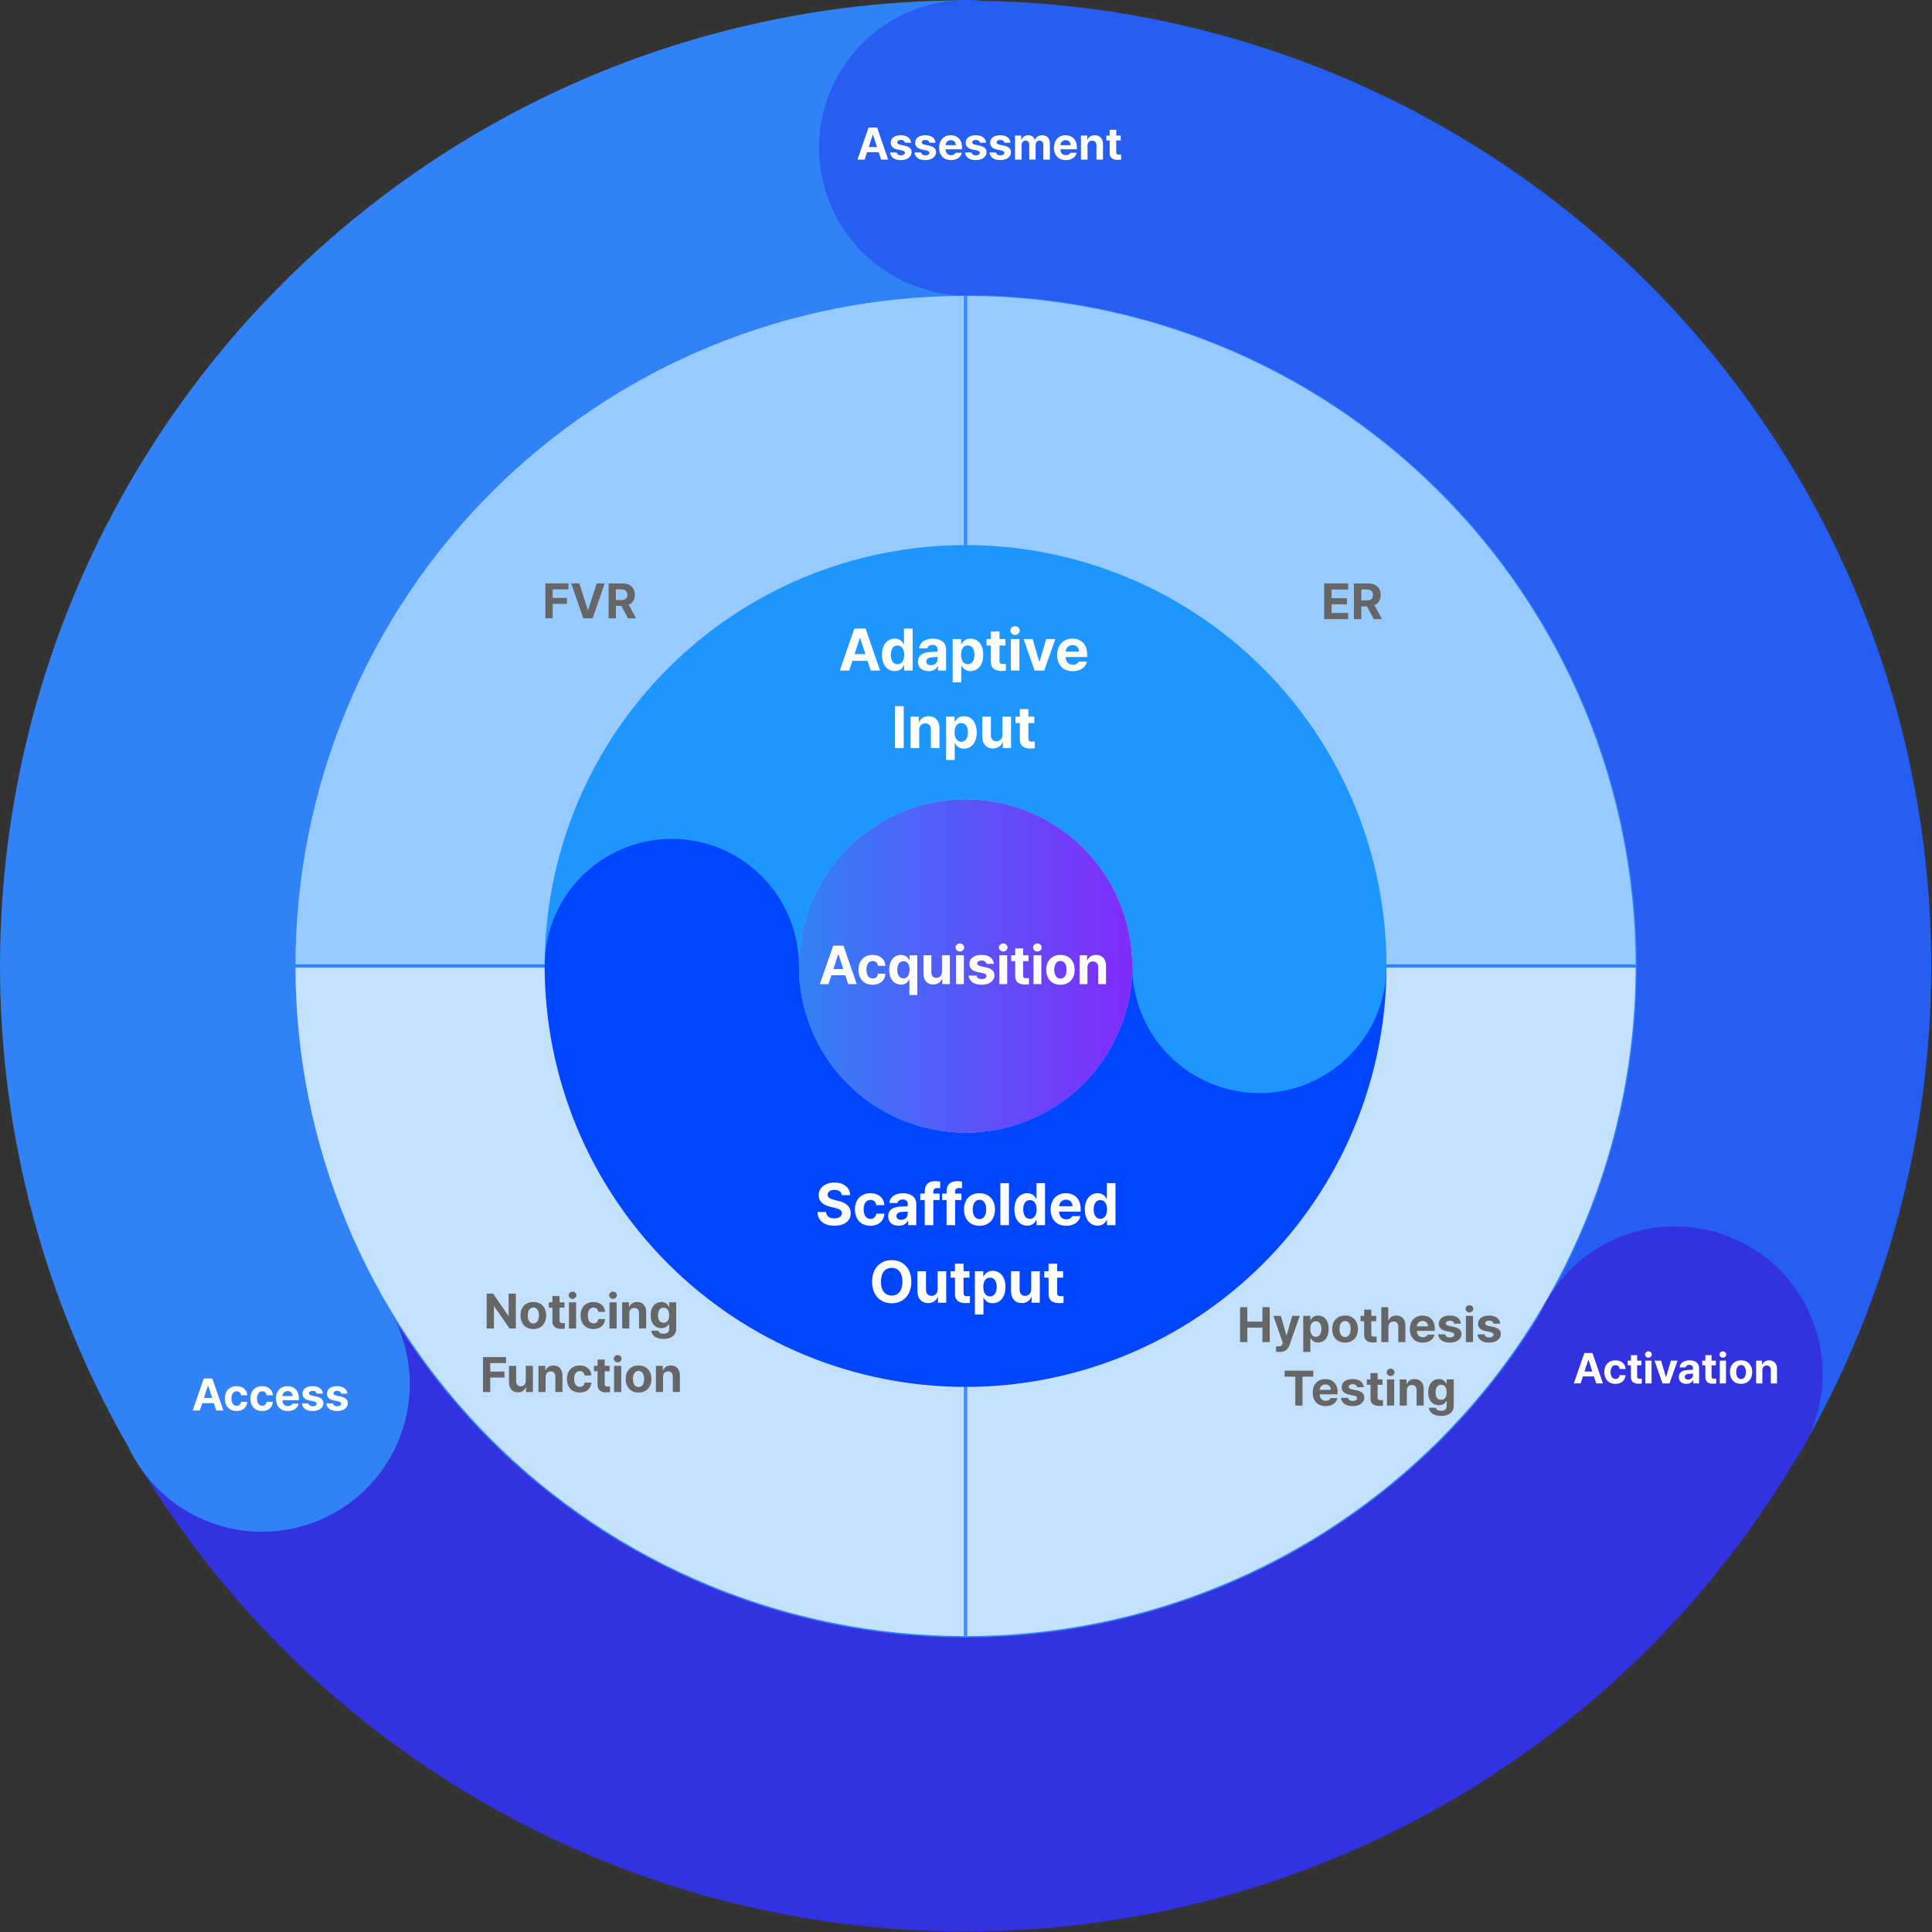 <svg width="712" height="712" viewBox="0 0 712 712" fill="none" xmlns="http://www.w3.org/2000/svg">
<rect x="0" y="0" width="712" height="712" fill="#333333" stroke="none"/>
<path d="M603.409 356C603.409 388.511 597.005 420.704 584.564 450.741C572.122 480.778 553.886 508.07 530.897 531.059C507.908 554.048 480.616 572.283 450.58 584.725C420.543 597.167 388.35 603.57 355.839 603.57L355.839 356H603.409Z" fill="#C3E1FD"/>
<path fill-rule="evenodd" clip-rule="evenodd" d="M584.002 450.508C596.335 420.733 602.721 388.833 602.8 356.608H356.447L356.447 602.961C388.672 602.882 420.572 596.496 450.347 584.163C480.31 571.752 507.535 553.561 530.467 530.628C553.4 507.696 571.591 480.471 584.002 450.508ZM356.447 603.569C356.244 603.57 356.042 603.57 355.839 603.57L355.839 356H603.409C603.409 356.203 603.409 356.406 603.408 356.608C603.329 388.913 596.928 420.892 584.564 450.741C572.122 480.778 553.886 508.07 530.897 531.059C507.908 554.048 480.616 572.283 450.58 584.725C420.731 597.089 388.752 603.49 356.447 603.569Z" fill="#3182F6"/>
<path d="M355.839 108.43C388.35 108.43 420.543 114.833 450.58 127.275C480.616 139.717 507.908 157.952 530.897 180.941C553.886 203.93 572.122 231.222 584.564 261.259C597.005 291.296 603.409 323.489 603.409 356L355.839 356L355.839 108.43Z" fill="#97CAFE"/>
<path fill-rule="evenodd" clip-rule="evenodd" d="M450.347 127.837C420.572 115.504 388.672 109.118 356.447 109.039L356.447 355.392L602.8 355.392C602.721 323.167 596.335 291.267 584.002 261.492C571.591 231.529 553.4 204.304 530.467 181.372C507.535 158.439 480.31 140.248 450.347 127.837ZM603.408 355.392C603.409 355.594 603.409 355.797 603.409 356L355.839 356L355.839 108.43C356.042 108.43 356.244 108.43 356.447 108.431C388.752 108.51 420.731 114.911 450.58 127.275C480.616 139.717 507.908 157.952 530.897 180.941C553.886 203.93 572.122 231.222 584.564 261.259C596.928 291.108 603.329 323.087 603.408 355.392Z" fill="#3182F6"/>
<path d="M108.269 356C108.269 388.511 114.672 420.704 127.114 450.741C139.555 480.778 157.791 508.07 180.78 531.059C203.769 554.048 231.061 572.283 261.098 584.725C291.134 597.167 323.327 603.57 355.839 603.57L355.839 356L108.269 356Z" fill="#C3E1FD"/>
<path fill-rule="evenodd" clip-rule="evenodd" d="M127.676 450.508C115.342 420.733 108.957 388.833 108.878 356.608L355.231 356.608L355.231 602.961C323.006 602.882 291.106 596.496 261.331 584.163C231.368 571.752 204.143 553.561 181.21 530.628C158.278 507.696 140.087 480.471 127.676 450.508ZM355.231 603.569C355.433 603.57 355.636 603.57 355.839 603.57L355.839 356L108.269 356C108.269 356.203 108.269 356.406 108.269 356.608C108.349 388.913 114.75 420.892 127.114 450.741C139.555 480.778 157.791 508.07 180.78 531.059C203.769 554.048 231.061 572.283 261.098 584.725C290.947 597.089 322.926 603.49 355.231 603.569Z" fill="#3182F6"/>
<path d="M355.839 108.43C323.328 108.43 291.135 114.833 261.098 127.275C231.061 139.717 203.769 157.952 180.78 180.941C157.791 203.93 139.555 231.222 127.114 261.259C114.672 291.296 108.269 323.489 108.269 356L355.839 356L355.839 108.43Z" fill="#97CAFE"/>
<path fill-rule="evenodd" clip-rule="evenodd" d="M261.331 127.837C291.106 115.504 323.006 109.118 355.231 109.039L355.231 355.392L108.878 355.392C108.957 323.167 115.342 291.267 127.676 261.492C140.087 231.529 158.278 204.304 181.21 181.372C204.143 158.439 231.368 140.248 261.331 127.837ZM108.269 355.392C108.269 355.594 108.269 355.797 108.269 356L355.839 356L355.839 108.43C355.636 108.43 355.433 108.43 355.231 108.431C322.926 108.51 290.947 114.911 261.098 127.275C231.061 139.717 203.769 157.952 180.78 180.941C157.791 203.93 139.555 231.222 127.114 261.259C114.75 291.108 108.349 323.087 108.269 355.392Z" fill="#3182F6"/>
<path d="M417.276 356C417.276 389.93 389.77 417.436 355.839 417.436C321.909 417.436 294.403 389.93 294.403 356C294.403 322.069 321.909 294.563 355.839 294.563C389.77 294.563 417.276 322.069 417.276 356Z" fill="url(#paint0_linear_469_1720)"/>
<path d="M224.304 227.869V215H229.352C232.285 215 233.956 216.653 233.956 219.195C233.956 220.955 233.147 222.234 231.68 222.857L234.418 227.869H231.467L229.014 223.301H226.97V227.869H224.304ZM226.97 221.132H228.854C230.436 221.132 231.2 220.475 231.2 219.195C231.2 217.897 230.436 217.186 228.854 217.186H226.97V221.132Z" fill="#666666"/>
<path d="M213.496 215L216.624 224.812H216.749L219.895 215H222.846L218.402 227.869H214.971L210.51 215H213.496Z" fill="#666666"/>
<path d="M201 227.869V215H209.479V217.204H203.666V220.333H208.928V222.537H203.666V227.869H201Z" fill="#666666"/>
<path d="M244.354 507.419V513H241.724V503.348H244.23V505.037H244.337C244.781 503.917 245.812 503.224 247.234 503.224C249.243 503.224 250.576 504.593 250.558 506.85V513H247.945V507.312C247.945 506.121 247.287 505.41 246.203 505.41C245.101 505.41 244.354 506.139 244.354 507.419Z" fill="#666666"/>
<path d="M235.324 513.196C232.409 513.196 230.596 511.187 230.596 508.201C230.596 505.215 232.409 503.224 235.324 503.224C238.239 503.224 240.07 505.215 240.07 508.201C240.07 511.187 238.239 513.196 235.324 513.196ZM235.342 511.152C236.693 511.152 237.386 509.89 237.386 508.201C237.386 506.494 236.693 505.232 235.342 505.232C233.973 505.232 233.262 506.494 233.262 508.201C233.262 509.89 233.973 511.152 235.342 511.152Z" fill="#666666"/>
<path d="M226.312 513V503.348H228.943V513H226.312ZM227.628 502.086C226.828 502.086 226.188 501.482 226.188 500.753C226.188 500.006 226.828 499.402 227.628 499.402C228.41 499.402 229.05 500.006 229.05 500.753C229.05 501.482 228.41 502.086 227.628 502.086Z" fill="#666666"/>
<path d="M224.66 503.348V505.321H222.847V510.032C222.847 510.796 223.22 510.991 223.753 511.009C224.02 511.009 224.482 510.991 224.802 510.956V513.036C224.518 513.089 224.055 513.124 223.398 513.124C221.496 513.124 220.198 512.271 220.216 510.405V505.321H218.883V503.348H220.216V501.037H222.847V503.348H224.66Z" fill="#666666"/>
<path d="M213.657 513.196C210.706 513.196 208.929 511.152 208.929 508.201C208.929 505.25 210.724 503.224 213.657 503.224C216.145 503.224 217.834 504.681 217.941 506.886H215.47C215.31 505.926 214.688 505.268 213.692 505.268C212.43 505.268 211.595 506.335 211.595 508.165C211.595 510.032 212.413 511.098 213.692 511.098C214.617 511.098 215.31 510.529 215.47 509.498H217.941C217.816 511.685 216.217 513.196 213.657 513.196Z" fill="#666666"/>
<path d="M201.072 507.419V513H198.441V503.348H200.948V505.037H201.054C201.499 503.917 202.53 503.224 203.952 503.224C205.96 503.224 207.293 504.593 207.276 506.85V513H204.663V507.312C204.663 506.121 204.005 505.41 202.921 505.41C201.819 505.41 201.072 506.139 201.072 507.419Z" fill="#666666"/>
<path d="M193.766 508.894V503.348H196.397V513H193.872V511.258H193.766C193.321 512.378 192.29 513.124 190.833 513.124C188.895 513.124 187.58 511.756 187.58 509.498V503.348H190.211V509.036C190.211 510.174 190.868 510.903 191.899 510.903C192.859 510.903 193.766 510.209 193.766 508.894Z" fill="#666666"/>
<path d="M178 513V500.131H186.479V502.335H180.666V505.463H185.928V507.668H180.666V513H178Z" fill="#666666"/>
<path d="M244.505 493.419C241.839 493.419 240.203 492.229 240.043 490.398H242.638C242.781 491.162 243.509 491.518 244.558 491.518C245.785 491.518 246.602 491.002 246.602 489.651V487.891H246.478C246.122 488.674 245.269 489.456 243.723 489.456C241.536 489.456 239.794 487.927 239.794 484.71C239.794 481.439 241.59 479.822 243.723 479.822C245.34 479.822 246.122 480.781 246.478 481.563H246.585V479.946H249.197V489.704C249.197 492.157 247.242 493.419 244.505 493.419ZM244.54 487.483C245.856 487.483 246.602 486.452 246.602 484.745C246.602 483.021 245.856 481.919 244.54 481.919C243.207 481.919 242.496 483.074 242.496 484.745C242.496 486.416 243.207 487.483 244.54 487.483Z" fill="#666666"/>
<path d="M231.92 484.016V489.598H229.29V479.946H231.796V481.635H231.902C232.347 480.515 233.378 479.822 234.8 479.822C236.808 479.822 238.142 481.19 238.124 483.448V489.598H235.511V483.91C235.511 482.719 234.853 482.008 233.769 482.008C232.667 482.008 231.92 482.737 231.92 484.016Z" fill="#666666"/>
<path d="M224.615 489.598V479.946H227.245V489.598H224.615ZM225.93 478.684C225.13 478.684 224.49 478.08 224.49 477.351C224.49 476.604 225.13 476 225.93 476C226.712 476 227.352 476.604 227.352 477.351C227.352 478.08 226.712 478.684 225.93 478.684Z" fill="#666666"/>
<path d="M218.696 489.793C215.745 489.793 213.968 487.749 213.968 484.799C213.968 481.848 215.763 479.822 218.696 479.822C221.184 479.822 222.873 481.279 222.98 483.483H220.509C220.349 482.523 219.727 481.866 218.732 481.866C217.469 481.866 216.634 482.932 216.634 484.763C216.634 486.629 217.452 487.696 218.732 487.696C219.656 487.696 220.349 487.127 220.509 486.096H222.98C222.855 488.282 221.256 489.793 218.696 489.793Z" fill="#666666"/>
<path d="M209.684 489.598V479.946H212.315V489.598H209.684ZM211 478.684C210.2 478.684 209.56 478.08 209.56 477.351C209.56 476.604 210.2 476 211 476C211.782 476 212.422 476.604 212.422 477.351C212.422 478.08 211.782 478.684 211 478.684Z" fill="#666666"/>
<path d="M208.03 479.946V481.919H206.217V486.629C206.217 487.394 206.591 487.589 207.124 487.607C207.39 487.607 207.853 487.589 208.173 487.554V489.633C207.888 489.687 207.426 489.722 206.768 489.722C204.866 489.722 203.569 488.869 203.587 487.003V481.919H202.253V479.946H203.587V477.635H206.217V479.946H208.03Z" fill="#666666"/>
<path d="M196.548 489.793C193.632 489.793 191.819 487.785 191.819 484.799C191.819 481.812 193.632 479.822 196.548 479.822C199.463 479.822 201.293 481.812 201.293 484.799C201.293 487.785 199.463 489.793 196.548 489.793ZM196.565 487.749C197.916 487.749 198.609 486.487 198.609 484.799C198.609 483.092 197.916 481.83 196.565 481.83C195.197 481.83 194.486 483.092 194.486 484.799C194.486 486.487 195.197 487.749 196.565 487.749Z" fill="#666666"/>
<path d="M190.096 476.729V489.598H187.785L182.132 481.421H182.026V489.598H179.359V476.729H181.706L187.323 484.905H187.447V476.729H190.096Z" fill="#666666"/>
<path d="M498.958 228.158V215H504.12C507.119 215 508.827 216.69 508.827 219.289C508.827 221.088 508 222.397 506.501 223.033L509.3 228.158H506.283L503.775 223.487H501.685V228.158H498.958ZM501.685 221.27H503.611C505.229 221.27 506.01 220.598 506.01 219.289C506.01 217.962 505.229 217.235 503.611 217.235H501.685V221.27Z" fill="#666666"/>
<path d="M488 228.158V215H496.833V217.254H490.726V220.452H496.378V222.706H490.726V225.905H496.851V228.158H488Z" fill="#666666"/>
<path d="M531.051 521.822C528.385 521.822 526.75 520.631 526.59 518.8H529.185C529.327 519.564 530.056 519.92 531.105 519.92C532.331 519.92 533.149 519.404 533.149 518.054V516.294H533.024C532.669 517.076 531.816 517.858 530.269 517.858C528.083 517.858 526.341 516.329 526.341 513.112C526.341 509.841 528.136 508.224 530.269 508.224C531.887 508.224 532.669 509.184 533.024 509.966H533.131V508.348H535.744V518.107C535.744 520.56 533.789 521.822 531.051 521.822ZM531.087 515.885C532.402 515.885 533.149 514.854 533.149 513.148C533.149 511.423 532.402 510.321 531.087 510.321C529.754 510.321 529.043 511.477 529.043 513.148C529.043 514.818 529.754 515.885 531.087 515.885Z" fill="#666666"/>
<path d="M518.466 512.419V518H515.835V508.348H518.342V510.037H518.448C518.893 508.917 519.924 508.224 521.346 508.224C523.354 508.224 524.687 509.593 524.67 511.85V518H522.057V512.312C522.057 511.121 521.399 510.41 520.315 510.41C519.213 510.41 518.466 511.139 518.466 512.419Z" fill="#666666"/>
<path d="M511.16 518V508.348H513.791V518H511.16ZM512.475 507.086C511.676 507.086 511.036 506.482 511.036 505.753C511.036 505.006 511.676 504.402 512.475 504.402C513.258 504.402 513.897 505.006 513.897 505.753C513.897 506.482 513.258 507.086 512.475 507.086Z" fill="#666666"/>
<path d="M509.507 508.348V510.321H507.694V515.032C507.694 515.796 508.068 515.991 508.601 516.009C508.867 516.009 509.33 515.991 509.65 515.956V518.036C509.365 518.089 508.903 518.124 508.245 518.124C506.343 518.124 505.046 517.271 505.064 515.405V510.321H503.73V508.348H505.064V506.037H507.694V508.348H509.507Z" fill="#666666"/>
<path d="M500.123 511.21C500.016 510.535 499.412 510.09 498.541 510.09C497.687 510.09 497.03 510.499 497.048 511.086C497.03 511.512 497.385 511.85 498.292 512.046L500.016 512.401C501.882 512.792 502.789 513.628 502.807 515.014C502.789 516.916 501.082 518.196 498.523 518.196C495.91 518.196 494.381 517.023 494.168 515.138H496.816C496.941 515.903 497.563 516.294 498.523 516.294C499.483 516.294 500.123 515.903 500.123 515.281C500.123 514.783 499.714 514.481 498.807 514.285L497.208 513.965C495.377 513.61 494.417 512.65 494.435 511.228C494.417 509.379 496.017 508.224 498.505 508.224C500.94 508.224 502.451 509.379 502.593 511.21H500.123Z" fill="#666666"/>
<path d="M488.532 518.196C485.582 518.196 483.769 516.276 483.769 513.219C483.769 510.232 485.599 508.224 488.426 508.224C490.967 508.224 492.958 509.824 492.958 513.112V513.859H486.364C486.364 515.316 487.235 516.223 488.586 516.223C489.474 516.223 490.114 515.832 490.381 515.245H492.887C492.514 517.023 490.914 518.196 488.532 518.196ZM486.364 512.205H490.47C490.47 511.032 489.652 510.197 488.479 510.197C487.27 510.197 486.408 511.095 486.364 512.205Z" fill="#666666"/>
<path d="M473.424 507.335V505.131H483.964V507.335H480.018V518H477.37V507.335H473.424Z" fill="#666666"/>
<path d="M550.409 487.808C550.303 487.132 549.698 486.688 548.827 486.688C547.974 486.688 547.316 487.097 547.334 487.683C547.316 488.11 547.672 488.448 548.578 488.643L550.303 488.999C552.169 489.39 553.076 490.225 553.093 491.612C553.076 493.514 551.369 494.793 548.809 494.793C546.197 494.793 544.668 493.62 544.455 491.736H547.103C547.228 492.5 547.85 492.891 548.809 492.891C549.769 492.891 550.409 492.5 550.409 491.878C550.409 491.381 550 491.078 549.094 490.883L547.494 490.563C545.663 490.207 544.703 489.248 544.721 487.826C544.703 485.977 546.303 484.822 548.792 484.822C551.227 484.822 552.738 485.977 552.88 487.808H550.409Z" fill="#666666"/>
<path d="M540.224 494.598V484.946H542.854V494.598H540.224ZM541.539 483.684C540.739 483.684 540.099 483.08 540.099 482.351C540.099 481.604 540.739 481 541.539 481C542.321 481 542.961 481.604 542.961 482.351C542.961 483.08 542.321 483.684 541.539 483.684Z" fill="#666666"/>
<path d="M535.922 487.808C535.815 487.132 535.211 486.688 534.34 486.688C533.487 486.688 532.829 487.097 532.847 487.683C532.829 488.11 533.185 488.448 534.091 488.643L535.815 488.999C537.682 489.39 538.588 490.225 538.606 491.612C538.588 493.514 536.882 494.793 534.322 494.793C531.709 494.793 530.181 493.62 529.967 491.736H532.616C532.74 492.5 533.362 492.891 534.322 492.891C535.282 492.891 535.922 492.5 535.922 491.878C535.922 491.381 535.513 491.078 534.607 490.883L533.007 490.563C531.176 490.207 530.216 489.248 530.234 487.826C530.216 485.977 531.816 484.822 534.304 484.822C536.74 484.822 538.25 485.977 538.393 487.808H535.922Z" fill="#666666"/>
<path d="M524.332 494.793C521.381 494.793 519.568 492.874 519.568 489.816C519.568 486.83 521.399 484.822 524.225 484.822C526.767 484.822 528.758 486.421 528.758 489.71V490.456H522.164C522.164 491.914 523.035 492.82 524.385 492.82C525.274 492.82 525.914 492.429 526.181 491.843H528.687C528.314 493.62 526.714 494.793 524.332 494.793ZM522.164 488.803H526.27C526.27 487.63 525.452 486.795 524.279 486.795C523.07 486.795 522.208 487.692 522.164 488.803Z" fill="#666666"/>
<path d="M511.677 489.017V494.598H509.046V481.729H511.606V486.635H511.712C512.157 485.515 513.134 484.822 514.592 484.822C516.6 484.822 517.933 486.173 517.933 488.448V494.598H515.303V488.91C515.303 487.719 514.663 487.008 513.561 487.008C512.459 487.008 511.677 487.737 511.677 489.017Z" fill="#666666"/>
<path d="M507.18 484.946V486.919H505.367V491.629C505.367 492.394 505.74 492.589 506.273 492.607C506.54 492.607 507.002 492.589 507.322 492.554V494.633C507.038 494.687 506.575 494.722 505.918 494.722C504.016 494.722 502.718 493.869 502.736 492.003V486.919H501.403V484.946H502.736V482.635H505.367V484.946H507.18Z" fill="#666666"/>
<path d="M495.696 494.793C492.781 494.793 490.968 492.785 490.968 489.799C490.968 486.812 492.781 484.822 495.696 484.822C498.612 484.822 500.442 486.812 500.442 489.799C500.442 492.785 498.612 494.793 495.696 494.793ZM495.714 492.749C497.065 492.749 497.758 491.487 497.758 489.799C497.758 488.092 497.065 486.83 495.714 486.83C494.346 486.83 493.635 488.092 493.635 489.799C493.635 491.487 494.346 492.749 495.714 492.749Z" fill="#666666"/>
<path d="M480.285 498.224V484.946H482.88V486.563H482.987C483.342 485.781 484.125 484.822 485.742 484.822C487.875 484.822 489.653 486.475 489.653 489.781C489.653 492.998 487.946 494.758 485.742 494.758C484.16 494.758 483.36 493.851 482.987 493.051H482.916V498.224H480.285ZM482.863 489.763C482.863 491.505 483.609 492.66 484.907 492.66C486.258 492.66 486.969 491.469 486.969 489.763C486.969 488.074 486.258 486.919 484.907 486.919C483.591 486.919 482.863 488.021 482.863 489.763Z" fill="#666666"/>
<path d="M471.593 498.224C471.078 498.224 470.598 498.206 470.26 498.171V496.127C470.598 496.144 470.989 496.162 471.326 496.162C471.842 496.162 472.268 496.109 472.588 495.273L472.748 494.865L469.282 484.946H472.037L474.064 492.056H474.17L476.215 484.946H479.005L475.237 495.664C474.686 497.211 473.637 498.224 471.593 498.224Z" fill="#666666"/>
<path d="M457 494.598V481.729H459.666V487.061H465.248V481.729H467.932V494.598H465.248V489.265H459.666V494.598H457Z" fill="#666666"/>
<path d="M510.951 356C510.951 376.369 506.939 396.539 499.143 415.358C491.348 434.177 479.923 451.277 465.52 465.68C451.116 480.084 434.017 491.509 415.198 499.304C396.379 507.099 376.209 511.111 355.839 511.111C335.47 511.111 315.299 507.099 296.48 499.304C277.661 491.509 260.562 480.084 246.159 465.68C231.755 451.277 220.33 434.177 212.535 415.358C204.74 396.539 200.728 376.369 200.728 356H294.415C294.415 364.066 296.004 372.053 299.091 379.506C302.177 386.958 306.702 393.729 312.406 399.433C318.109 405.137 324.881 409.661 332.333 412.748C339.785 415.835 347.773 417.424 355.839 417.424C363.905 417.424 371.893 415.835 379.345 412.748C386.797 409.661 393.569 405.137 399.273 399.433C404.976 393.729 409.501 386.958 412.588 379.506C415.674 372.053 417.263 364.066 417.263 356H510.951Z" fill="#0045FF"/>
<path d="M510.951 356C510.951 314.862 494.609 275.408 465.52 246.319C436.43 217.23 396.977 200.888 355.839 200.888C314.701 200.888 275.248 217.23 246.159 246.319C217.07 275.408 200.728 314.862 200.728 356L294.414 356C294.414 339.709 300.885 324.085 312.405 312.566C323.924 301.046 339.548 294.574 355.839 294.574C372.13 294.574 387.754 301.046 399.273 312.566C410.793 324.085 417.264 339.709 417.264 356H510.951Z" fill="#1E96FF"/>
<path d="M294.403 356C294.403 381.867 273.433 402.837 247.565 402.837C221.697 402.837 200.728 381.867 200.728 356C200.728 330.132 221.697 309.162 247.565 309.162C273.433 309.162 294.403 330.132 294.403 356Z" fill="#0045FF"/>
<path d="M510.951 356C510.951 381.867 489.981 402.837 464.113 402.837C438.246 402.837 417.276 381.867 417.276 356C417.276 330.132 438.246 309.162 464.113 309.162C489.981 309.162 510.951 330.132 510.951 356Z" fill="#1E96FF"/>
<path d="M381.182 264.095V266.469H379.001V272.136C379.001 273.055 379.45 273.29 380.091 273.312C380.412 273.312 380.968 273.29 381.353 273.248V275.75C381.011 275.814 380.455 275.857 379.664 275.857C377.376 275.857 375.814 274.83 375.836 272.585V266.469H374.232V264.095H375.836V261.315H379.001V264.095H381.182Z" fill="white"/>
<path d="M369.441 270.767V264.095H372.606V275.707H369.57V273.611H369.441C368.907 274.958 367.667 275.857 365.913 275.857C363.582 275.857 362 274.21 362 271.494V264.095H365.164V270.938C365.164 272.307 365.956 273.184 367.196 273.184C368.351 273.184 369.441 272.35 369.441 270.767Z" fill="white"/>
<path d="M348.677 280.069V264.095H351.799V266.041H351.927C352.355 265.1 353.296 263.945 355.242 263.945C357.808 263.945 359.947 265.934 359.947 269.912C359.947 273.782 357.894 275.899 355.242 275.899C353.339 275.899 352.376 274.809 351.927 273.847H351.842V280.069H348.677ZM351.778 269.89C351.778 271.986 352.676 273.376 354.237 273.376C355.862 273.376 356.717 271.943 356.717 269.89C356.717 267.859 355.862 266.469 354.237 266.469C352.654 266.469 351.778 267.795 351.778 269.89Z" fill="white"/>
<path d="M338.754 268.992V275.707H335.589V264.095H338.604V266.127H338.732C339.267 264.779 340.507 263.945 342.218 263.945C344.635 263.945 346.239 265.592 346.217 268.308V275.707H343.074V268.864C343.074 267.431 342.282 266.576 340.978 266.576C339.652 266.576 338.754 267.452 338.754 268.992Z" fill="white"/>
<path d="M333.044 260.224V275.707H329.836V260.224H333.044Z" fill="white"/>
<path d="M395.327 247.353C391.777 247.353 389.596 245.044 389.596 241.365C389.596 237.773 391.799 235.356 395.199 235.356C398.257 235.356 400.652 237.281 400.652 241.237V242.135H392.718C392.718 243.889 393.766 244.979 395.391 244.979C396.461 244.979 397.231 244.509 397.551 243.803H400.567C400.118 245.942 398.193 247.353 395.327 247.353ZM392.718 240.146H397.658C397.658 238.735 396.675 237.73 395.263 237.73C393.809 237.73 392.772 238.81 392.718 240.146Z" fill="white"/>
<path d="M388.913 235.506L384.828 247.118H381.278L377.215 235.506H380.551L382.989 243.846H383.118L385.555 235.506H388.913Z" fill="white"/>
<path d="M372.511 247.118V235.506H375.675V247.118H372.511ZM374.093 233.987C373.131 233.987 372.361 233.26 372.361 232.384C372.361 231.485 373.131 230.758 374.093 230.758C375.034 230.758 375.804 231.485 375.804 232.384C375.804 233.26 375.034 233.987 374.093 233.987Z" fill="white"/>
<path d="M370.521 235.506V237.88H368.34V243.547C368.34 244.466 368.789 244.701 369.431 244.723C369.752 244.723 370.308 244.701 370.692 244.659V247.161C370.35 247.225 369.794 247.268 369.003 247.268C366.715 247.268 365.154 246.241 365.175 243.996V237.88H363.571V235.506H365.175V232.726H368.34V235.506H370.521Z" fill="white"/>
<path d="M351.083 251.48V235.506H354.205V237.452H354.333C354.761 236.511 355.702 235.356 357.648 235.356C360.214 235.356 362.352 237.345 362.352 241.323C362.352 245.193 360.299 247.31 357.648 247.31C355.744 247.31 354.782 246.22 354.333 245.257H354.247V251.48H351.083ZM354.183 241.301C354.183 243.397 355.081 244.787 356.643 244.787C358.268 244.787 359.123 243.354 359.123 241.301C359.123 239.27 358.268 237.88 356.643 237.88C355.06 237.88 354.183 239.205 354.183 241.301Z" fill="white"/>
<path d="M338.316 243.867C338.316 241.28 340.412 240.424 342.636 240.296C343.47 240.243 345.031 240.168 345.523 240.146V239.205C345.501 238.243 344.838 237.666 343.662 237.666C342.593 237.666 341.909 238.158 341.737 238.949H338.722C338.915 236.939 340.668 235.356 343.748 235.356C346.271 235.356 348.666 236.49 348.666 239.291V247.118H345.672V245.514H345.587C345.009 246.583 343.919 247.332 342.187 247.332C339.963 247.332 338.316 246.177 338.316 243.867ZM341.353 243.782C341.353 244.68 342.08 245.15 343.085 245.15C344.518 245.15 345.544 244.188 345.523 242.969V242.114C345.041 242.135 343.694 242.21 343.149 242.264C342.058 242.37 341.353 242.884 341.353 243.782Z" fill="white"/>
<path d="M329.762 247.31C327.11 247.31 325.036 245.193 325.036 241.323C325.036 237.345 327.196 235.356 329.762 235.356C331.708 235.356 332.628 236.511 333.055 237.452H333.162V231.635H336.327V247.118H333.205V245.257H333.055C332.606 246.22 331.644 247.31 329.762 247.31ZM330.746 244.787C332.328 244.787 333.227 243.397 333.227 241.301C333.227 239.205 332.328 237.88 330.746 237.88C329.142 237.88 328.287 239.27 328.287 241.301C328.287 243.354 329.142 244.787 330.746 244.787Z" fill="white"/>
<path d="M312.954 247.118H309.489L314.857 231.635H318.984L324.33 247.118H320.887L319.733 243.547H314.13L312.954 247.118ZM314.942 241.045H318.92L316.974 235.121H316.867L314.942 241.045Z" fill="white"/>
<path d="M400.76 356.535V362.69H397.859V352.046H400.623V353.908H400.74C401.231 352.673 402.368 351.909 403.936 351.909C406.151 351.909 407.621 353.418 407.601 355.908V362.69H404.72V356.418C404.72 355.104 403.995 354.32 402.799 354.32C401.583 354.32 400.76 355.124 400.76 356.535Z" fill="white"/>
<path d="M390.801 362.906C387.586 362.906 385.587 360.691 385.587 357.398C385.587 354.104 387.586 351.909 390.801 351.909C394.016 351.909 396.035 354.104 396.035 357.398C396.035 360.691 394.016 362.906 390.801 362.906ZM390.821 360.652C392.311 360.652 393.075 359.26 393.075 357.398C393.075 355.516 392.311 354.124 390.821 354.124C389.311 354.124 388.527 355.516 388.527 357.398C388.527 359.26 389.311 360.652 390.821 360.652Z" fill="white"/>
<path d="M380.863 362.69V352.046H383.765V362.69H380.863ZM382.314 350.654C381.432 350.654 380.726 349.988 380.726 349.184C380.726 348.361 381.432 347.694 382.314 347.694C383.176 347.694 383.882 348.361 383.882 349.184C383.882 349.988 383.176 350.654 382.314 350.654Z" fill="white"/>
<path d="M379.039 352.046V354.222H377.039V359.417C377.039 360.26 377.451 360.475 378.039 360.495C378.333 360.495 378.843 360.475 379.196 360.436V362.73C378.882 362.788 378.372 362.828 377.647 362.828C375.55 362.828 374.119 361.887 374.138 359.828V354.222H372.668V352.046H374.138V349.498H377.039V352.046H379.039Z" fill="white"/>
<path d="M368.277 362.69V352.046H371.179V362.69H368.277ZM369.728 350.654C368.846 350.654 368.14 349.988 368.14 349.184C368.14 348.361 368.846 347.694 369.728 347.694C370.59 347.694 371.296 348.361 371.296 349.184C371.296 349.988 370.59 350.654 369.728 350.654Z" fill="white"/>
<path d="M363.533 355.202C363.416 354.457 362.749 353.967 361.789 353.967C360.848 353.967 360.122 354.418 360.142 355.065C360.122 355.535 360.514 355.908 361.514 356.124L363.416 356.516C365.474 356.947 366.474 357.868 366.493 359.397C366.474 361.495 364.592 362.906 361.769 362.906C358.887 362.906 357.202 361.612 356.966 359.534H359.887C360.024 360.377 360.71 360.809 361.769 360.809C362.828 360.809 363.533 360.377 363.533 359.691C363.533 359.142 363.082 358.809 362.083 358.593L360.318 358.241C358.299 357.849 357.241 356.79 357.26 355.222C357.241 353.183 359.005 351.909 361.749 351.909C364.435 351.909 366.101 353.183 366.258 355.202H363.533Z" fill="white"/>
<path d="M352.3 362.69V352.046H355.202V362.69H352.3ZM353.751 350.654C352.869 350.654 352.163 349.988 352.163 349.184C352.163 348.361 352.869 347.694 353.751 347.694C354.613 347.694 355.319 348.361 355.319 349.184C355.319 349.988 354.613 350.654 353.751 350.654Z" fill="white"/>
<path d="M347.145 358.162V352.046H350.046V362.69H347.263V360.769H347.145C346.655 362.004 345.518 362.828 343.911 362.828C341.774 362.828 340.323 361.318 340.323 358.829V352.046H343.224V358.319C343.224 359.574 343.95 360.377 345.087 360.377C346.145 360.377 347.145 359.613 347.145 358.162Z" fill="white"/>
<path d="M335.148 366.689V360.985H335.05C334.638 361.867 333.756 362.867 332.031 362.867C329.6 362.867 327.699 360.926 327.699 357.378C327.699 353.732 329.679 351.909 332.031 351.909C333.815 351.909 334.658 352.967 335.05 353.83H335.187V352.046H338.049V366.689H335.148ZM332.933 360.554C334.383 360.554 335.207 359.28 335.207 357.359C335.207 355.437 334.383 354.222 332.933 354.222C331.462 354.222 330.678 355.496 330.678 357.359C330.678 359.24 331.462 360.554 332.933 360.554Z" fill="white"/>
<path d="M321.583 362.906C318.329 362.906 316.369 360.652 316.369 357.398C316.369 354.144 318.349 351.909 321.583 351.909C324.327 351.909 326.19 353.516 326.307 355.947H323.582C323.406 354.889 322.72 354.163 321.622 354.163C320.23 354.163 319.309 355.339 319.309 357.359C319.309 359.417 320.211 360.593 321.622 360.593C322.642 360.593 323.406 359.966 323.582 358.829H326.307C326.17 361.24 324.406 362.906 321.583 362.906Z" fill="white"/>
<path d="M305.313 362.69H302.137L307.058 348.498H310.841L315.742 362.69H312.585L311.527 359.417H306.391L305.313 362.69ZM307.136 357.123H310.782L308.998 351.693H308.9L307.136 357.123Z" fill="white"/>
<path d="M391.777 468.477V470.85H389.595V476.517C389.595 477.437 390.045 477.672 390.686 477.693C391.007 477.693 391.563 477.672 391.948 477.629V480.131C391.606 480.195 391.05 480.238 390.258 480.238C387.97 480.238 386.409 479.212 386.431 476.966V470.85H384.827V468.477H386.431V465.697H389.595V468.477H391.777Z" fill="white"/>
<path d="M380.036 475.149V468.477H383.201V480.089H380.164V477.993H380.036C379.501 479.34 378.261 480.238 376.507 480.238C374.176 480.238 372.594 478.592 372.594 475.876V468.477H375.759V475.32C375.759 476.688 376.55 477.565 377.79 477.565C378.945 477.565 380.036 476.731 380.036 475.149Z" fill="white"/>
<path d="M359.271 484.451V468.476H362.394V470.422H362.522C362.95 469.481 363.891 468.327 365.837 468.327C368.403 468.327 370.541 470.315 370.541 474.293C370.541 478.164 368.488 480.281 365.837 480.281C363.933 480.281 362.971 479.19 362.522 478.228H362.436V484.451H359.271ZM362.372 474.272C362.372 476.367 363.27 477.757 364.832 477.757C366.457 477.757 367.312 476.325 367.312 474.272C367.312 472.24 366.457 470.85 364.832 470.85C363.249 470.85 362.372 472.176 362.372 474.272Z" fill="white"/>
<path d="M357.282 468.477V470.85H355.101V476.517C355.101 477.437 355.55 477.672 356.191 477.693C356.512 477.693 357.068 477.672 357.453 477.629V480.131C357.111 480.195 356.555 480.238 355.764 480.238C353.476 480.238 351.915 479.212 351.936 476.966V470.85H350.332V468.477H351.936V465.697H355.101V468.477H357.282Z" fill="white"/>
<path d="M345.542 475.149V468.477H348.707V480.089H345.67V477.993H345.542C345.007 479.34 343.767 480.238 342.014 480.238C339.683 480.238 338.1 478.592 338.1 475.876V468.477H341.265V475.32C341.265 476.688 342.056 477.565 343.297 477.565C344.451 477.565 345.542 476.731 345.542 475.149Z" fill="white"/>
<path d="M335.855 472.347C335.855 477.394 332.711 480.302 328.627 480.302C324.5 480.302 321.377 477.372 321.377 472.347C321.377 467.3 324.5 464.392 328.627 464.392C332.711 464.392 335.855 467.3 335.855 472.347ZM332.583 472.347C332.583 469.032 331.022 467.236 328.627 467.236C326.232 467.236 324.649 469.032 324.649 472.347C324.649 475.662 326.232 477.458 328.627 477.458C331.022 477.458 332.583 475.662 332.583 472.347Z" fill="white"/>
<path d="M404.522 451.692C401.87 451.692 399.796 449.575 399.796 445.704C399.796 441.727 401.956 439.738 404.522 439.738C406.468 439.738 407.388 440.893 407.815 441.834H407.922V436.017H411.087V451.499H407.965V449.639H407.815C407.366 450.601 406.404 451.692 404.522 451.692ZM405.506 449.169C407.088 449.169 407.986 447.779 407.986 445.683C407.986 443.587 407.088 442.261 405.506 442.261C403.902 442.261 403.046 443.651 403.046 445.683C403.046 447.736 403.902 449.169 405.506 449.169Z" fill="white"/>
<path d="M392.931 451.735C389.381 451.735 387.2 449.425 387.2 445.747C387.2 442.154 389.403 439.738 392.803 439.738C395.861 439.738 398.256 441.662 398.256 445.619V446.517H390.322C390.322 448.27 391.37 449.361 392.995 449.361C394.065 449.361 394.835 448.891 395.155 448.185H398.171C397.722 450.323 395.797 451.735 392.931 451.735ZM390.322 444.528H395.262C395.262 443.117 394.279 442.112 392.867 442.112C391.413 442.112 390.376 443.191 390.322 444.528Z" fill="white"/>
<path d="M378.561 451.692C375.909 451.692 373.835 449.575 373.835 445.704C373.835 441.727 375.995 439.738 378.561 439.738C380.507 439.738 381.427 440.893 381.854 441.834H381.961V436.017H385.126V451.499H382.004V449.639H381.854C381.405 450.601 380.443 451.692 378.561 451.692ZM379.545 449.169C381.127 449.169 382.025 447.779 382.025 445.683C382.025 443.587 381.127 442.261 379.545 442.261C377.941 442.261 377.085 443.651 377.085 445.683C377.085 447.736 377.941 449.169 379.545 449.169Z" fill="white"/>
<path d="M371.825 436.017V451.499H368.66V436.017H371.825Z" fill="white"/>
<path d="M360.96 451.735C357.453 451.735 355.272 449.318 355.272 445.726C355.272 442.133 357.453 439.738 360.96 439.738C364.467 439.738 366.67 442.133 366.67 445.726C366.67 449.318 364.467 451.735 360.96 451.735ZM360.982 449.275C362.607 449.275 363.441 447.757 363.441 445.726C363.441 443.673 362.607 442.154 360.982 442.154C359.335 442.154 358.48 443.673 358.48 445.726C358.48 447.757 359.335 449.275 360.982 449.275Z" fill="white"/>
<path d="M354.31 439.887V442.261H352.001V451.499H348.836V442.261H347.189V439.887H348.836V439.011C348.836 436.573 350.311 435.29 352.642 435.29C353.369 435.29 353.968 435.354 354.524 435.482V437.877C354.075 437.834 353.733 437.813 353.562 437.813C352.535 437.813 352.001 438.219 352.001 439.182V439.887H354.31Z" fill="white"/>
<path d="M346.269 439.887V442.261H343.96V451.499H340.795V442.261H339.148V439.887H340.795V439.011C340.795 436.573 342.27 435.29 344.601 435.29C345.328 435.29 345.927 435.354 346.483 435.482V437.877C346.034 437.834 345.692 437.813 345.521 437.813C344.494 437.813 343.96 438.219 343.96 439.182V439.887H346.269Z" fill="white"/>
<path d="M327.322 448.249C327.322 445.661 329.417 444.806 331.642 444.678C332.476 444.624 334.037 444.549 334.528 444.528V443.587C334.507 442.625 333.844 442.047 332.668 442.047C331.599 442.047 330.914 442.539 330.743 443.33H327.728C327.921 441.32 329.674 439.738 332.754 439.738C335.277 439.738 337.672 440.871 337.672 443.673V451.499H334.678V449.896H334.593C334.015 450.965 332.925 451.713 331.192 451.713C328.968 451.713 327.322 450.559 327.322 448.249ZM330.358 448.163C330.358 449.062 331.086 449.532 332.091 449.532C333.523 449.532 334.55 448.57 334.528 447.351V446.495C334.047 446.517 332.7 446.592 332.155 446.645C331.064 446.752 330.358 447.265 330.358 448.163Z" fill="white"/>
<path d="M320.758 451.735C317.208 451.735 315.069 449.275 315.069 445.726C315.069 442.176 317.229 439.738 320.758 439.738C323.752 439.738 325.783 441.491 325.911 444.143H322.939C322.747 442.988 321.998 442.197 320.8 442.197C319.282 442.197 318.277 443.48 318.277 445.683C318.277 447.928 319.261 449.211 320.8 449.211C321.912 449.211 322.747 448.527 322.939 447.287H325.911C325.762 449.917 323.837 451.735 320.758 451.735Z" fill="white"/>
<path d="M310.214 440.443C310.086 439.225 309.102 438.497 307.541 438.497C305.916 438.497 305.018 439.246 304.996 440.272C304.975 441.384 306.151 441.898 307.477 442.197L308.867 442.539C311.519 443.138 313.508 444.485 313.508 447.073C313.508 449.917 311.284 451.713 307.52 451.713C303.778 451.713 301.382 449.981 301.297 446.666H304.419C304.526 448.228 305.766 449.019 307.477 449.019C309.167 449.019 310.257 448.228 310.257 447.073C310.257 446.025 309.295 445.533 307.605 445.105L305.916 444.699C303.307 444.058 301.703 442.753 301.703 440.486C301.703 437.663 304.184 435.803 307.563 435.803C310.984 435.803 313.251 437.706 313.294 440.443H310.214Z" fill="white"/>
<path d="M664.014 533.903C632.783 587.998 587.862 632.919 533.766 664.151C479.671 695.383 418.308 711.825 355.844 711.825C293.381 711.825 232.017 695.383 177.922 664.151C123.827 632.919 78.906 587.998 47.674 533.903L141.524 479.719C163.244 517.34 194.485 548.581 232.106 570.301C269.727 592.022 312.403 603.457 355.844 603.457C399.285 603.457 441.961 592.022 479.582 570.301C517.204 548.581 548.444 517.34 570.165 479.719L664.014 533.903Z" fill="#3232E0"/>
<path fill-rule="evenodd" clip-rule="evenodd" d="M47.352 533.344C16.329 479.385 -2.60547e-06 418.229 0 355.98C-2.92438e-06 293.517 16.442 232.153 47.674 178.058C78.906 123.963 123.827 79.042 177.922 47.81C232.017 16.578 293.38 0.136 355.844 0.136V108.709C312.439 108.709 269.798 120.134 232.208 141.837C194.618 163.54 163.403 194.755 141.701 232.345C119.998 269.935 108.573 312.575 108.573 355.98C108.573 399.319 119.963 441.895 141.601 479.442C152.953 496.171 154.499 518.59 143.712 537.273C128.679 563.312 95.383 572.233 69.344 557.2C59.379 551.446 51.92 543.017 47.352 533.344Z" fill="#3182F6"/>
<path fill-rule="evenodd" clip-rule="evenodd" d="M360.02 108.77C349.582 109.494 338.823 107.223 329.08 101.598C303.041 86.564 294.12 53.268 309.153 27.23C320.242 8.024 341.266 -1.87 361.985 0.293C422.334 1.33 481.465 17.702 533.794 47.915C587.889 79.146 632.81 124.067 664.042 178.163C695.274 232.258 711.716 293.621 711.716 356.085C711.716 418.548 695.274 479.911 664.042 534.007L570.083 479.759C591.793 442.158 603.222 399.504 603.222 356.085C603.222 312.666 591.793 270.012 570.083 232.41C548.374 194.808 517.149 163.583 479.547 141.874C443.143 120.856 402.004 109.474 360.02 108.77Z" fill="#275EF2"/>
<path d="M664.401 533.624C649.367 559.662 616.072 568.584 590.033 553.55C563.994 538.517 555.073 505.221 570.106 479.183C585.14 453.144 618.435 444.222 644.474 459.256C670.513 474.289 679.434 507.585 664.401 533.624Z" fill="#3232E0"/>
<path d="M413.028 49.955V51.767H411.363V56.093C411.363 56.795 411.706 56.975 412.196 56.991C412.441 56.991 412.865 56.975 413.159 56.942V58.853C412.898 58.902 412.473 58.934 411.869 58.934C410.122 58.934 408.93 58.151 408.947 56.436V51.767H407.722V49.955H408.947V47.832H411.363V49.955H413.028Z" fill="white"/>
<path d="M400.783 53.694V58.82H398.367V49.955H400.669V51.506H400.767C401.175 50.477 402.122 49.841 403.428 49.841C405.273 49.841 406.497 51.098 406.481 53.171V58.82H404.081V53.596C404.081 52.502 403.477 51.849 402.481 51.849C401.469 51.849 400.783 52.518 400.783 53.694Z" fill="white"/>
<path d="M392.783 59C390.073 59 388.408 57.237 388.408 54.428C388.408 51.686 390.089 49.841 392.685 49.841C395.02 49.841 396.849 51.31 396.849 54.331V55.016H390.791C390.791 56.355 391.591 57.188 392.832 57.188C393.649 57.188 394.236 56.828 394.481 56.29H396.783C396.44 57.922 394.971 59 392.783 59ZM390.791 53.498H394.563C394.563 52.42 393.812 51.653 392.734 51.653C391.624 51.653 390.832 52.477 390.791 53.498Z" fill="white"/>
<path d="M374.073 58.82V49.955H376.375V51.506H376.473C376.849 50.477 377.747 49.841 378.939 49.841C380.163 49.841 381.061 50.477 381.355 51.506H381.437C381.812 50.494 382.808 49.841 384.114 49.841C385.763 49.841 386.906 50.935 386.906 52.861V58.82H384.49V53.335C384.49 52.322 383.902 51.833 383.102 51.833C382.188 51.833 381.665 52.469 381.665 53.4V58.82H379.314V53.269C379.314 52.388 378.759 51.833 377.943 51.833C377.126 51.833 376.49 52.486 376.49 53.498V58.82H374.073Z" fill="white"/>
<path d="M370.121 52.584C370.023 51.963 369.468 51.555 368.668 51.555C367.884 51.555 367.28 51.931 367.296 52.469C367.28 52.861 367.606 53.171 368.439 53.351L370.023 53.678C371.737 54.037 372.57 54.804 372.586 56.078C372.57 57.824 371.002 59 368.651 59C366.251 59 364.847 57.922 364.651 56.192H367.084C367.198 56.894 367.77 57.253 368.651 57.253C369.533 57.253 370.121 56.894 370.121 56.322C370.121 55.865 369.745 55.588 368.913 55.408L367.443 55.114C365.762 54.788 364.88 53.906 364.896 52.6C364.88 50.902 366.349 49.841 368.635 49.841C370.872 49.841 372.26 50.902 372.39 52.584H370.121Z" fill="white"/>
<path d="M361.11 52.584C361.012 51.963 360.457 51.555 359.657 51.555C358.873 51.555 358.269 51.931 358.286 52.469C358.269 52.861 358.596 53.171 359.428 53.351L361.012 53.678C362.726 54.037 363.559 54.804 363.575 56.078C363.559 57.824 361.992 59 359.641 59C357.241 59 355.837 57.922 355.641 56.192H358.073C358.188 56.894 358.759 57.253 359.641 57.253C360.522 57.253 361.11 56.894 361.11 56.322C361.11 55.865 360.734 55.588 359.902 55.408L358.432 55.114C356.751 54.788 355.869 53.906 355.886 52.6C355.869 50.902 357.339 49.841 359.624 49.841C361.861 49.841 363.249 50.902 363.379 52.584H361.11Z" fill="white"/>
<path d="M350.464 59C347.754 59 346.088 57.237 346.088 54.428C346.088 51.686 347.77 49.841 350.366 49.841C352.701 49.841 354.529 51.31 354.529 54.331V55.016H348.472C348.472 56.355 349.272 57.188 350.513 57.188C351.329 57.188 351.917 56.828 352.162 56.29H354.464C354.121 57.922 352.652 59 350.464 59ZM348.472 53.498H352.243C352.243 52.42 351.492 51.653 350.415 51.653C349.305 51.653 348.513 52.477 348.472 53.498Z" fill="white"/>
<path d="M342.498 52.584C342.4 51.963 341.845 51.555 341.045 51.555C340.261 51.555 339.657 51.931 339.673 52.469C339.657 52.861 339.983 53.171 340.816 53.351L342.4 53.678C344.114 54.037 344.947 54.804 344.963 56.078C344.947 57.824 343.379 59 341.028 59C338.628 59 337.224 57.922 337.028 56.192H339.461C339.575 56.894 340.147 57.253 341.028 57.253C341.91 57.253 342.498 56.894 342.498 56.322C342.498 55.865 342.122 55.588 341.29 55.408L339.82 55.114C338.139 54.788 337.257 53.906 337.273 52.6C337.257 50.902 338.726 49.841 341.012 49.841C343.249 49.841 344.636 50.902 344.767 52.584H342.498Z" fill="white"/>
<path d="M333.486 52.584C333.389 51.963 332.833 51.555 332.033 51.555C331.25 51.555 330.646 51.931 330.662 52.469C330.646 52.861 330.972 53.171 331.805 53.351L333.389 53.678C335.103 54.037 335.935 54.804 335.952 56.078C335.935 57.824 334.368 59 332.017 59C329.617 59 328.213 57.922 328.017 56.192H330.45C330.564 56.894 331.135 57.253 332.017 57.253C332.899 57.253 333.486 56.894 333.486 56.322C333.486 55.865 333.111 55.588 332.278 55.408L330.809 55.114C329.127 54.788 328.246 53.906 328.262 52.6C328.246 50.902 329.715 49.841 332.001 49.841C334.237 49.841 335.625 50.902 335.756 52.584H333.486Z" fill="white"/>
<path d="M318.645 58.82H316L320.098 47H323.249L327.331 58.82H324.702L323.82 56.094H319.543L318.645 58.82ZM320.163 54.184H323.2L321.714 49.661H321.633L320.163 54.184Z" fill="white"/>
<path d="M649.481 504.974V509.83H647.192V501.433H649.373V502.902H649.466C649.852 501.928 650.749 501.325 651.986 501.325C653.734 501.325 654.894 502.515 654.878 504.479V509.83H652.605V504.881C652.605 503.845 652.033 503.227 651.089 503.227C650.131 503.227 649.481 503.861 649.481 504.974Z" fill="white"/>
<path d="M641.625 510C639.089 510 637.512 508.253 637.512 505.655C637.512 503.057 639.089 501.325 641.625 501.325C644.161 501.325 645.754 503.057 645.754 505.655C645.754 508.253 644.161 510 641.625 510ZM641.641 508.222C642.816 508.222 643.419 507.124 643.419 505.655C643.419 504.17 642.816 503.072 641.641 503.072C640.45 503.072 639.831 504.17 639.831 505.655C639.831 507.124 640.45 508.222 641.641 508.222Z" fill="white"/>
<path d="M633.785 509.83V501.433H636.073V509.83H633.785ZM634.929 500.335C634.233 500.335 633.676 499.809 633.676 499.175C633.676 498.526 634.233 498 634.929 498C635.609 498 636.166 498.526 636.166 499.175C636.166 499.809 635.609 500.335 634.929 500.335Z" fill="white"/>
<path d="M632.346 501.433V503.149H630.769V507.247C630.769 507.912 631.094 508.082 631.557 508.098C631.789 508.098 632.192 508.082 632.47 508.051V509.861C632.222 509.907 631.82 509.938 631.248 509.938C629.594 509.938 628.465 509.196 628.48 507.572V503.149H627.32V501.433H628.48V499.422H630.769V501.433H632.346Z" fill="white"/>
<path d="M618.691 507.479C618.691 505.608 620.207 504.99 621.815 504.897C622.418 504.858 623.547 504.804 623.903 504.789V504.108C623.887 503.412 623.408 502.995 622.557 502.995C621.784 502.995 621.289 503.351 621.166 503.923H618.985C619.124 502.469 620.392 501.325 622.619 501.325C624.444 501.325 626.176 502.144 626.176 504.17V509.83H624.011V508.67H623.949C623.532 509.443 622.743 509.985 621.49 509.985C619.882 509.985 618.691 509.15 618.691 507.479ZM620.887 507.418C620.887 508.067 621.413 508.407 622.14 508.407C623.176 508.407 623.918 507.711 623.903 506.83V506.211C623.555 506.227 622.581 506.281 622.186 506.32C621.398 506.397 620.887 506.768 620.887 507.418Z" fill="white"/>
<path d="M618.212 501.433L615.258 509.83H612.691L609.753 501.433H612.165L613.928 507.464H614.021L615.784 501.433H618.212Z" fill="white"/>
<path d="M606.351 509.83V501.433H608.64V509.83H606.351ZM607.496 500.335C606.8 500.335 606.243 499.809 606.243 499.175C606.243 498.526 606.8 498 607.496 498C608.176 498 608.733 498.526 608.733 499.175C608.733 499.809 608.176 500.335 607.496 500.335Z" fill="white"/>
<path d="M604.913 501.433V503.149H603.336V507.247C603.336 507.912 603.66 508.082 604.124 508.098C604.356 508.098 604.758 508.082 605.037 508.051V509.861C604.789 509.907 604.387 509.938 603.815 509.938C602.16 509.938 601.032 509.196 601.047 507.572V503.149H599.887V501.433H601.047V499.422H603.336V501.433H604.913Z" fill="white"/>
<path d="M595.341 510C592.773 510 591.227 508.222 591.227 505.655C591.227 503.088 592.789 501.325 595.341 501.325C597.505 501.325 598.975 502.593 599.067 504.51H596.918C596.779 503.675 596.237 503.103 595.371 503.103C594.273 503.103 593.547 504.031 593.547 505.624C593.547 507.247 594.258 508.175 595.371 508.175C596.176 508.175 596.779 507.68 596.918 506.784H599.067C598.959 508.686 597.567 510 595.341 510Z" fill="white"/>
<path d="M582.505 509.83H580L583.881 498.634H586.866L590.732 509.83H588.242L587.407 507.248H583.356L582.505 509.83ZM583.943 505.438H586.82L585.412 501.155H585.335L583.943 505.438Z" fill="white"/>
<path d="M125.725 513.584C125.627 512.963 125.072 512.555 124.272 512.555C123.488 512.555 122.884 512.931 122.9 513.47C122.884 513.861 123.21 514.172 124.043 514.351L125.627 514.678C127.341 515.037 128.173 515.804 128.19 517.078C128.173 518.825 126.606 520 124.255 520C121.855 520 120.451 518.923 120.255 517.192H122.688C122.802 517.894 123.374 518.253 124.255 518.253C125.137 518.253 125.725 517.894 125.725 517.323C125.725 516.865 125.349 516.588 124.516 516.408L123.047 516.114C121.366 515.788 120.484 514.906 120.5 513.6C120.484 511.902 121.953 510.841 124.239 510.841C126.476 510.841 127.863 511.902 127.994 513.584H125.725Z" fill="white"/>
<path d="M116.712 513.584C116.614 512.963 116.059 512.555 115.259 512.555C114.476 512.555 113.872 512.931 113.888 513.47C113.872 513.861 114.198 514.172 115.031 514.351L116.614 514.678C118.329 515.037 119.161 515.804 119.178 517.078C119.161 518.825 117.594 520 115.243 520C112.843 520 111.439 518.923 111.243 517.192H113.676C113.79 517.894 114.361 518.253 115.243 518.253C116.125 518.253 116.712 517.894 116.712 517.323C116.712 516.865 116.337 516.588 115.504 516.408L114.035 516.114C112.353 515.788 111.472 514.906 111.488 513.6C111.472 511.902 112.941 510.841 115.227 510.841C117.463 510.841 118.851 511.902 118.982 513.584H116.712Z" fill="white"/>
<path d="M106.068 520C103.358 520 101.693 518.237 101.693 515.429C101.693 512.686 103.374 510.841 105.97 510.841C108.305 510.841 110.133 512.31 110.133 515.331V516.016H104.076C104.076 517.355 104.876 518.188 106.117 518.188C106.934 518.188 107.521 517.829 107.766 517.29H110.068C109.725 518.923 108.256 520 106.068 520ZM104.076 514.498H107.848C107.848 513.421 107.097 512.653 106.019 512.653C104.909 512.653 104.117 513.478 104.076 514.498Z" fill="white"/>
<path d="M96.616 520C93.906 520 92.273 518.123 92.273 515.412C92.273 512.702 93.922 510.841 96.616 510.841C98.901 510.841 100.452 512.18 100.55 514.204H98.281C98.134 513.323 97.563 512.719 96.648 512.719C95.489 512.719 94.722 513.698 94.722 515.38C94.722 517.094 95.473 518.074 96.648 518.074C97.497 518.074 98.134 517.551 98.281 516.604H100.55C100.436 518.612 98.967 520 96.616 520Z" fill="white"/>
<path d="M87.195 520C84.485 520 82.852 518.123 82.852 515.412C82.852 512.702 84.501 510.841 87.195 510.841C89.48 510.841 91.031 512.18 91.129 514.204H88.86C88.713 513.323 88.142 512.719 87.227 512.719C86.068 512.719 85.301 513.698 85.301 515.38C85.301 517.094 86.052 518.074 87.227 518.074C88.076 518.074 88.713 517.551 88.86 516.604H91.129C91.015 518.612 89.546 520 87.195 520Z" fill="white"/>
<path d="M73.645 519.82H71L75.098 508H78.249L82.33 519.82H79.702L78.82 517.094H74.543L73.645 519.82ZM75.163 515.184H78.2L76.714 510.661H76.632L75.163 515.184Z" fill="white"/>
<defs>
<linearGradient id="paint0_linear_469_1720" x1="294.292" y1="356" x2="465.305" y2="356" gradientUnits="userSpaceOnUse">
<stop stop-color="#3182F6"/>
<stop offset="1" stop-color="#A009FF"/>
</linearGradient>
</defs>
</svg>
